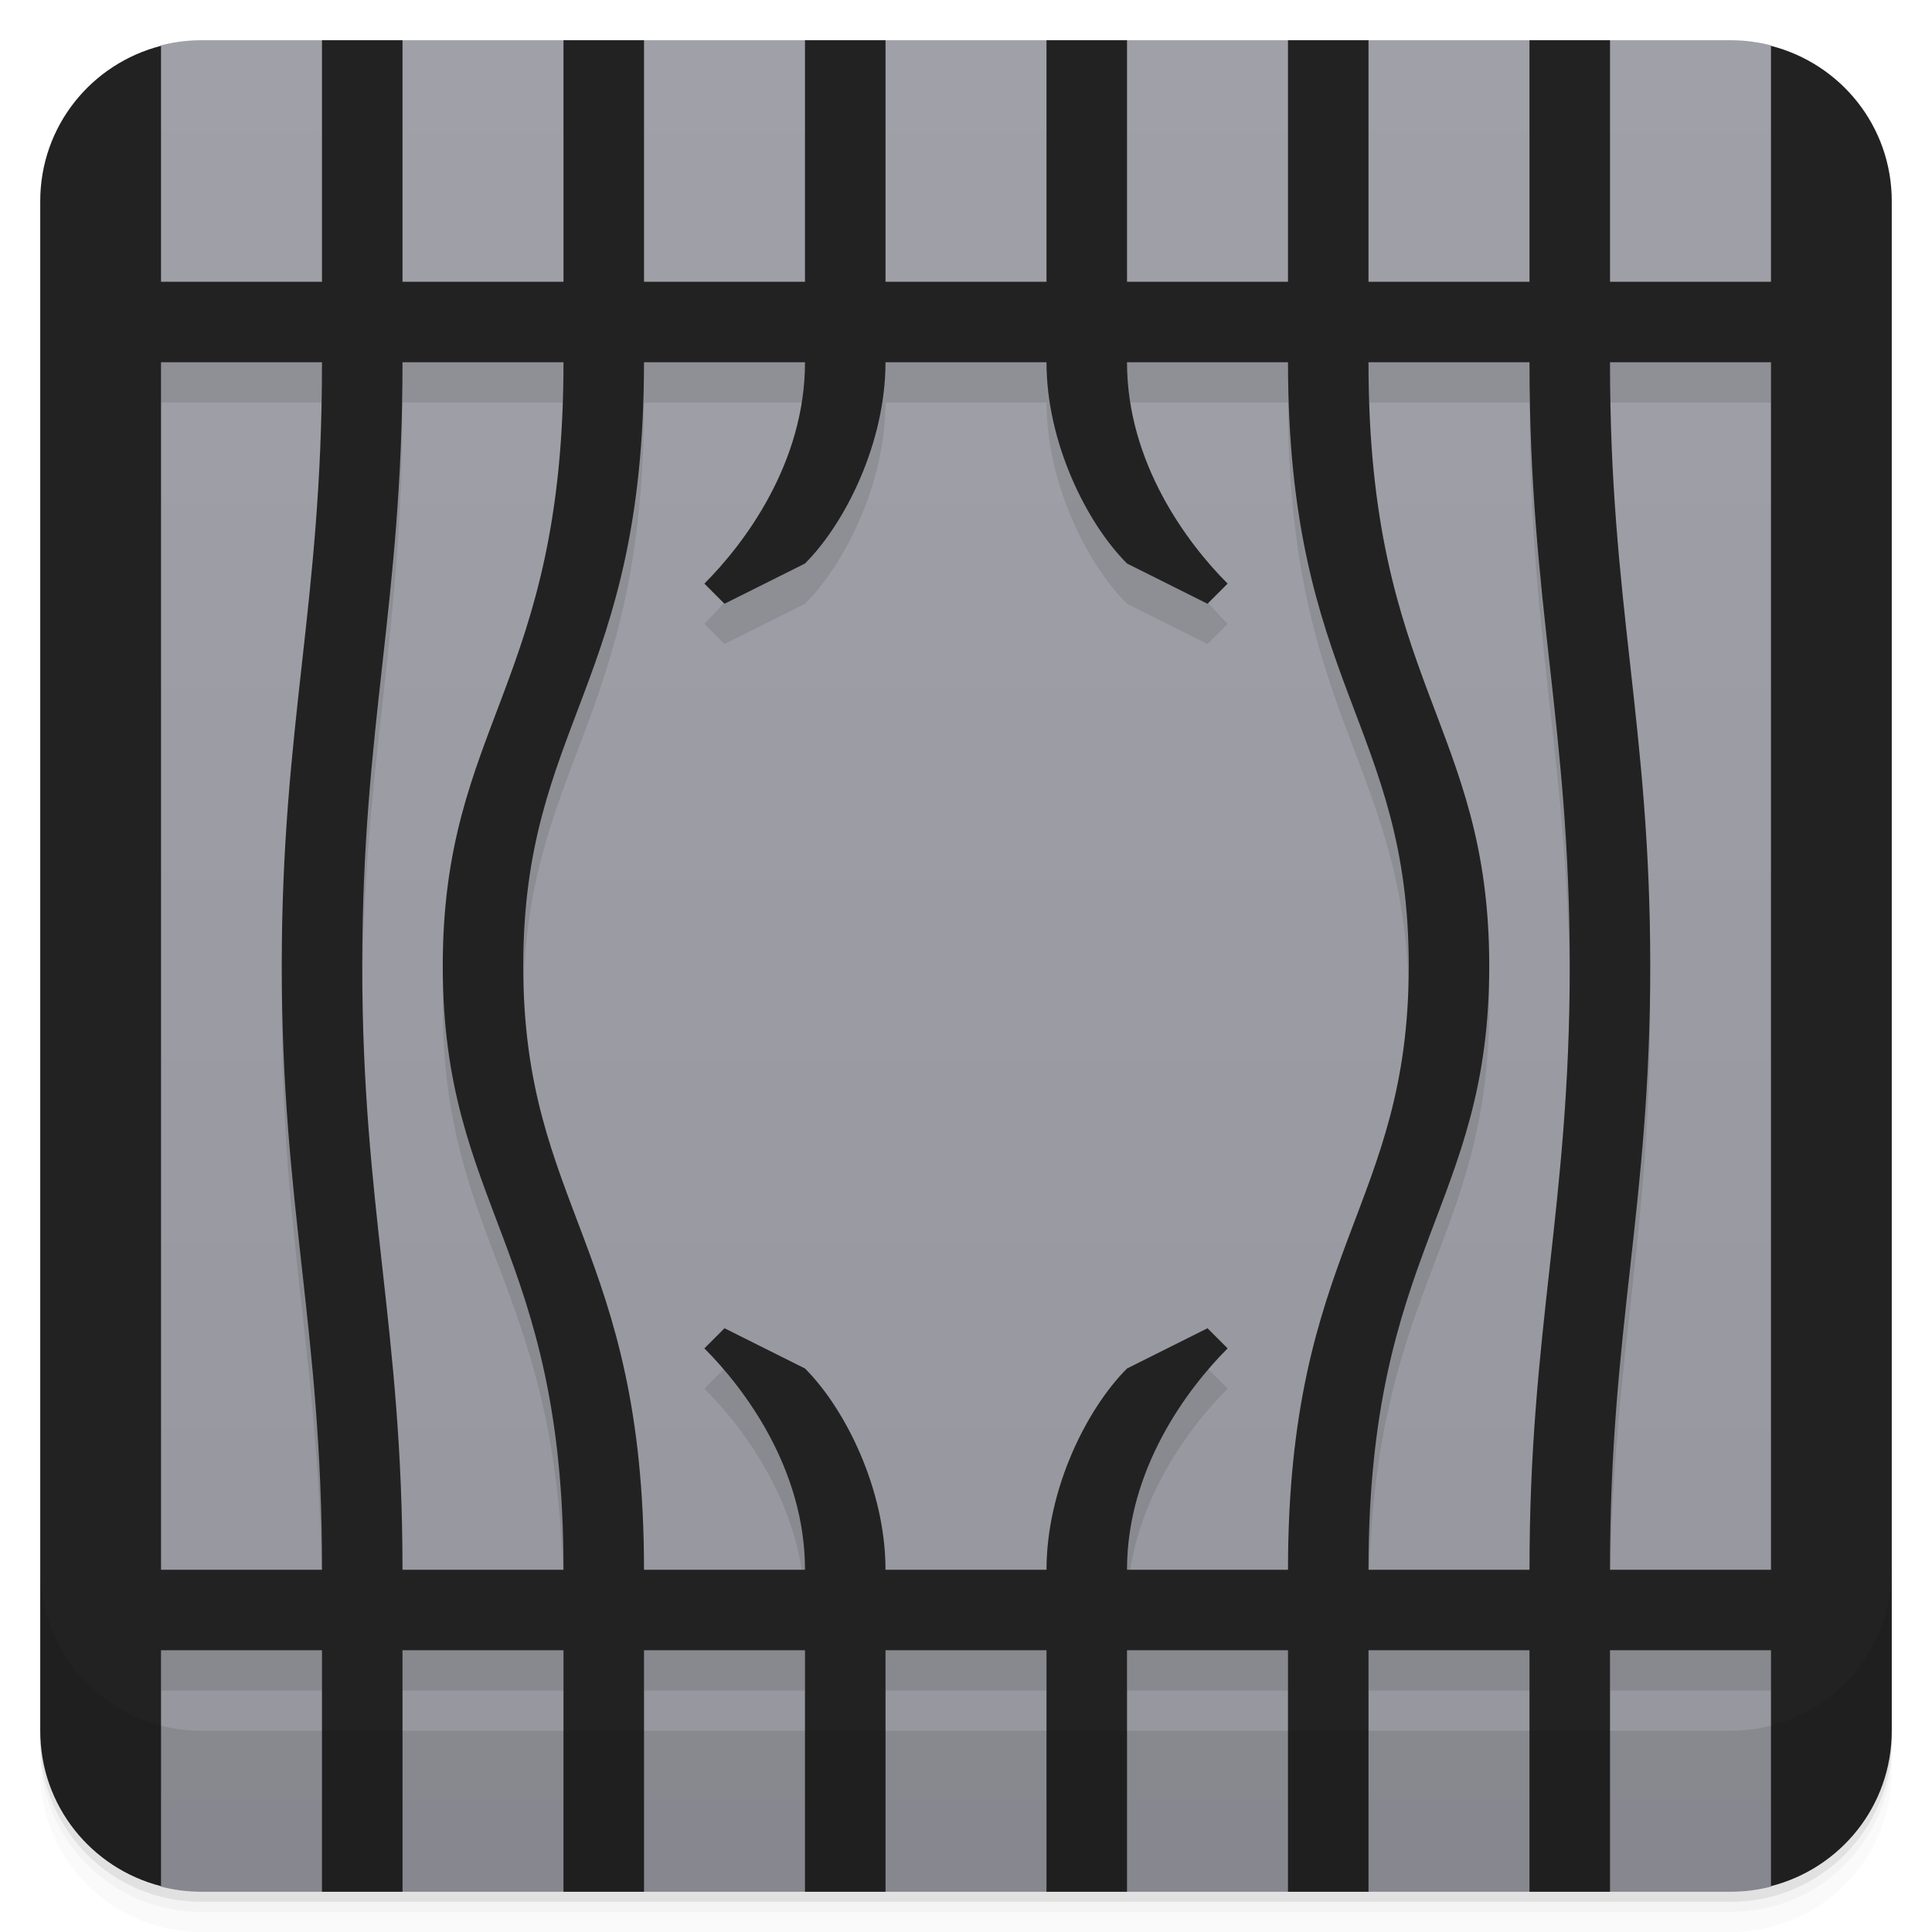 <?xml version="1.0" encoding="UTF-8" standalone="no"?>
<svg xmlns="http://www.w3.org/2000/svg" version="1.1" viewBox="0 0 48 48">
	<defs>
		<linearGradient id="bg" gradientUnits="userSpaceOnUse" x1="0" x2="0" y1="1" y2="47">
			<stop offset="0" stop-color="#a0a0a8"/>
			<stop offset="1" stop-color="#96969e"/>
		</linearGradient>
	</defs>
	<g>
		<path opacity=".02" d="m1 43v0.25c0 2.216 1.784 4 4 4h38c2.216 0 4-1.784 4-4v-0.25c0 2.216-1.784 4-4 4h-38c-2.216 0-4-1.784-4-4zm0 0.5v0.5c0 2.216 1.784 4 4 4h38c2.216 0 4-1.784 4-4v-0.5c0 2.216-1.784 4-4 4h-38c-2.216 0-4-1.784-4-4z"/>
		<path opacity=".05" d="m1 43.25v0.25c0 2.216 1.784 4 4 4h38c2.216 0 4-1.784 4-4v-0.25c0 2.216-1.784 4-4 4h-38c-2.216 0-4-1.784-4-4z"/>
		<path opacity=".1" d="m1 43v0.25c0 2.216 1.784 4 4 4h38c2.216 0 4-1.784 4-4v-0.25c0 2.216-1.784 4-4 4h-38c-2.216 0-4-1.784-4-4z"/>
		<path fill="url(#bg)" d="M5,1 43,1 A4,4,0,0,1,44,1.127 L45,3 45,45 44,46.873 A4,4,0,0,1,43,47 L5,47 A4,4,0,0,1,4,46.873 L3,45 3,3 4,1.127 A4,4,0,0,1,5,1 z"/>
	</g>
	<path d="M 8 1 L 8 8 L 4 8 L 4 1.139 C 2.274 1.582 1 3.131 1 5 L 1 43 C 1 44.869 2.274 46.418 4 46.861 L 4 42 L 8 42 L 8 47 L 10 47 L 10 42 L 14 42 L 14 47 L 16 47 L 16 42 L 20 42 L 20 47 L 22 47 L 22 42 L 26 42 L 26 47 L 28 47 L 28 42 L 32 42 L 32 47 L 34 47 L 34 42 L 38 42 L 38 47 L 40 47 L 40 42 L 44 42 L 44 46.861 C 45.726 46.418 47 44.869 47 43 L 47 5 C 47 3.131 45.726 1.582 44 1.139 L 44 8 L 40 8 L 40 1 L 38 1 L 38 8 L 34 8 L 34 1 L 32 1 L 32 8 L 28 8 L 28 1 L 26 1 L 26 8 L 22 8 L 22 1 L 20 1 L 20 8 L 16 8 L 16 1 L 14 1 L 14 8 L 10 8 L 10 1 L 8 1 z M 4 10 L 8 10 C 8 16 7 19 7 25 C 7 31 8 34 8 40 L 4 40 L 4 10 z M 10 10 L 14 10 C 14 18 11 19 11 25 C 11 31 14 32 14 40 L 10 40 C 10 34 9 31 9 25 C 9 19 10 16 10 10 z M 16 10 L 20 10 C 20 12.5 18.5 14.5 17.5 15.5 L 18 16 L 20 15 C 21 14 22 12 22 10 L 26 10 C 26 12 27 14 28 15 L 30 16 L 30.5 15.5 C 29.5 14.5 28 12.5 28 10 L 32 10 C 32 18 35 19 35 25 C 35 31 32 32 32 40 L 28 40 C 28 37.5 29.5 35.5 30.5 34.5 L 30 34 L 28 35 C 27 36 26 38 26 40 L 22 40 C 22 38 21 36 20 35 L 18 34 L 17.5 34.5 C 18.5 35.5 20 37.5 20 40 L 16 40 C 16 32 13 31 13 25 C 13 19 16 18 16 10 z M 34 10 L 38 10 C 38 16 39 19 39 25 C 39 31 38 34 38 40 L 34 40 C 34 32 37 31 37 25 C 37 19 34 18 34 10 z M 40 10 L 44 10 L 44 40 L 40 40 C 40 34 41 31 41 25 C 41 19 40 16 40 10 z" opacity=".1"/>
	<path d="M 8 1 L 8 7 L 4 7 L 4 1.139 C 2.274 1.582 1 3.131 1 5 L 1 43 C 1 44.869 2.274 46.418 4 46.861 L 4 41 L 8 41 L 8 47 L 10 47 L 10 41 L 14 41 L 14 47 L 16 47 L 16 41 L 20 41 L 20 47 L 22 47 L 22 41 L 26 41 L 26 47 L 28 47 L 28 41 L 32 41 L 32 47 L 34 47 L 34 41 L 38 41 L 38 47 L 40 47 L 40 41 L 44 41 L 44 46.861 C 45.726 46.418 47 44.869 47 43 L 47 5 C 47 3.131 45.726 1.582 44 1.139 L 44 7 L 40 7 L 40 1 L 38 1 L 38 7 L 34 7 L 34 1 L 32 1 L 32 7 L 28 7 L 28 1 L 26 1 L 26 7 L 22 7 L 22 1 L 20 1 L 20 7 L 16 7 L 16 1 L 14 1 L 14 7 L 10 7 L 10 1 L 8 1 z M 4 9 L 8 9 C 8 15 7 18 7 24 C 7 30 8 33 8 39 L 4 39 L 4 9 z M 10 9 L 14 9 C 14 17 11 18 11 24 C 11 30 14 31 14 39 L 10 39 C 10 33 9 30 9 24 C 9 18 10 15 10 9 z M 16 9 L 20 9 C 20 11.5 18.5 13.5 17.5 14.5 L 18 15 L 20 14 C 21 13 22 11 22 9 L 26 9 C 26 11 27 13 28 14 L 30 15 L 30.5 14.5 C 29.5 13.5 28 11.5 28 9 L 32 9 C 32 17 35 18 35 24 C 35 30 32 31 32 39 L 28 39 C 28 36.5 29.5 34.5 30.5 33.5 L 30 33 L 28 34 C 27 35 26 37 26 39 L 22 39 C 22 37 21 35 20 34 L 18 33 L 17.5 33.5 C 18.5 34.5 20 36.5 20 39 L 16 39 C 16 31 13 30 13 24 C 13 18 16 17 16 9 z M 34 9 L 38 9 C 38 15 39 18 39 24 C 39 30 38 33 38 39 L 34 39 C 34 31 37 30 37 24 C 37 18 34 17 34 9 z M 40 9 L 44 9 L 44 39 L 40 39 C 40 33 41 30 41 24 C 41 18 40 15 40 9 z" fill="#222"/>
	<path opacity=".1" d="m1 39v4c0 2.216 1.784 4 4 4h38c2.216 0 4-1.784 4-4v-4c0 2.216-1.784 4-4 4h-38c-2.216 0-4-1.784-4-4z"/>
</svg>
